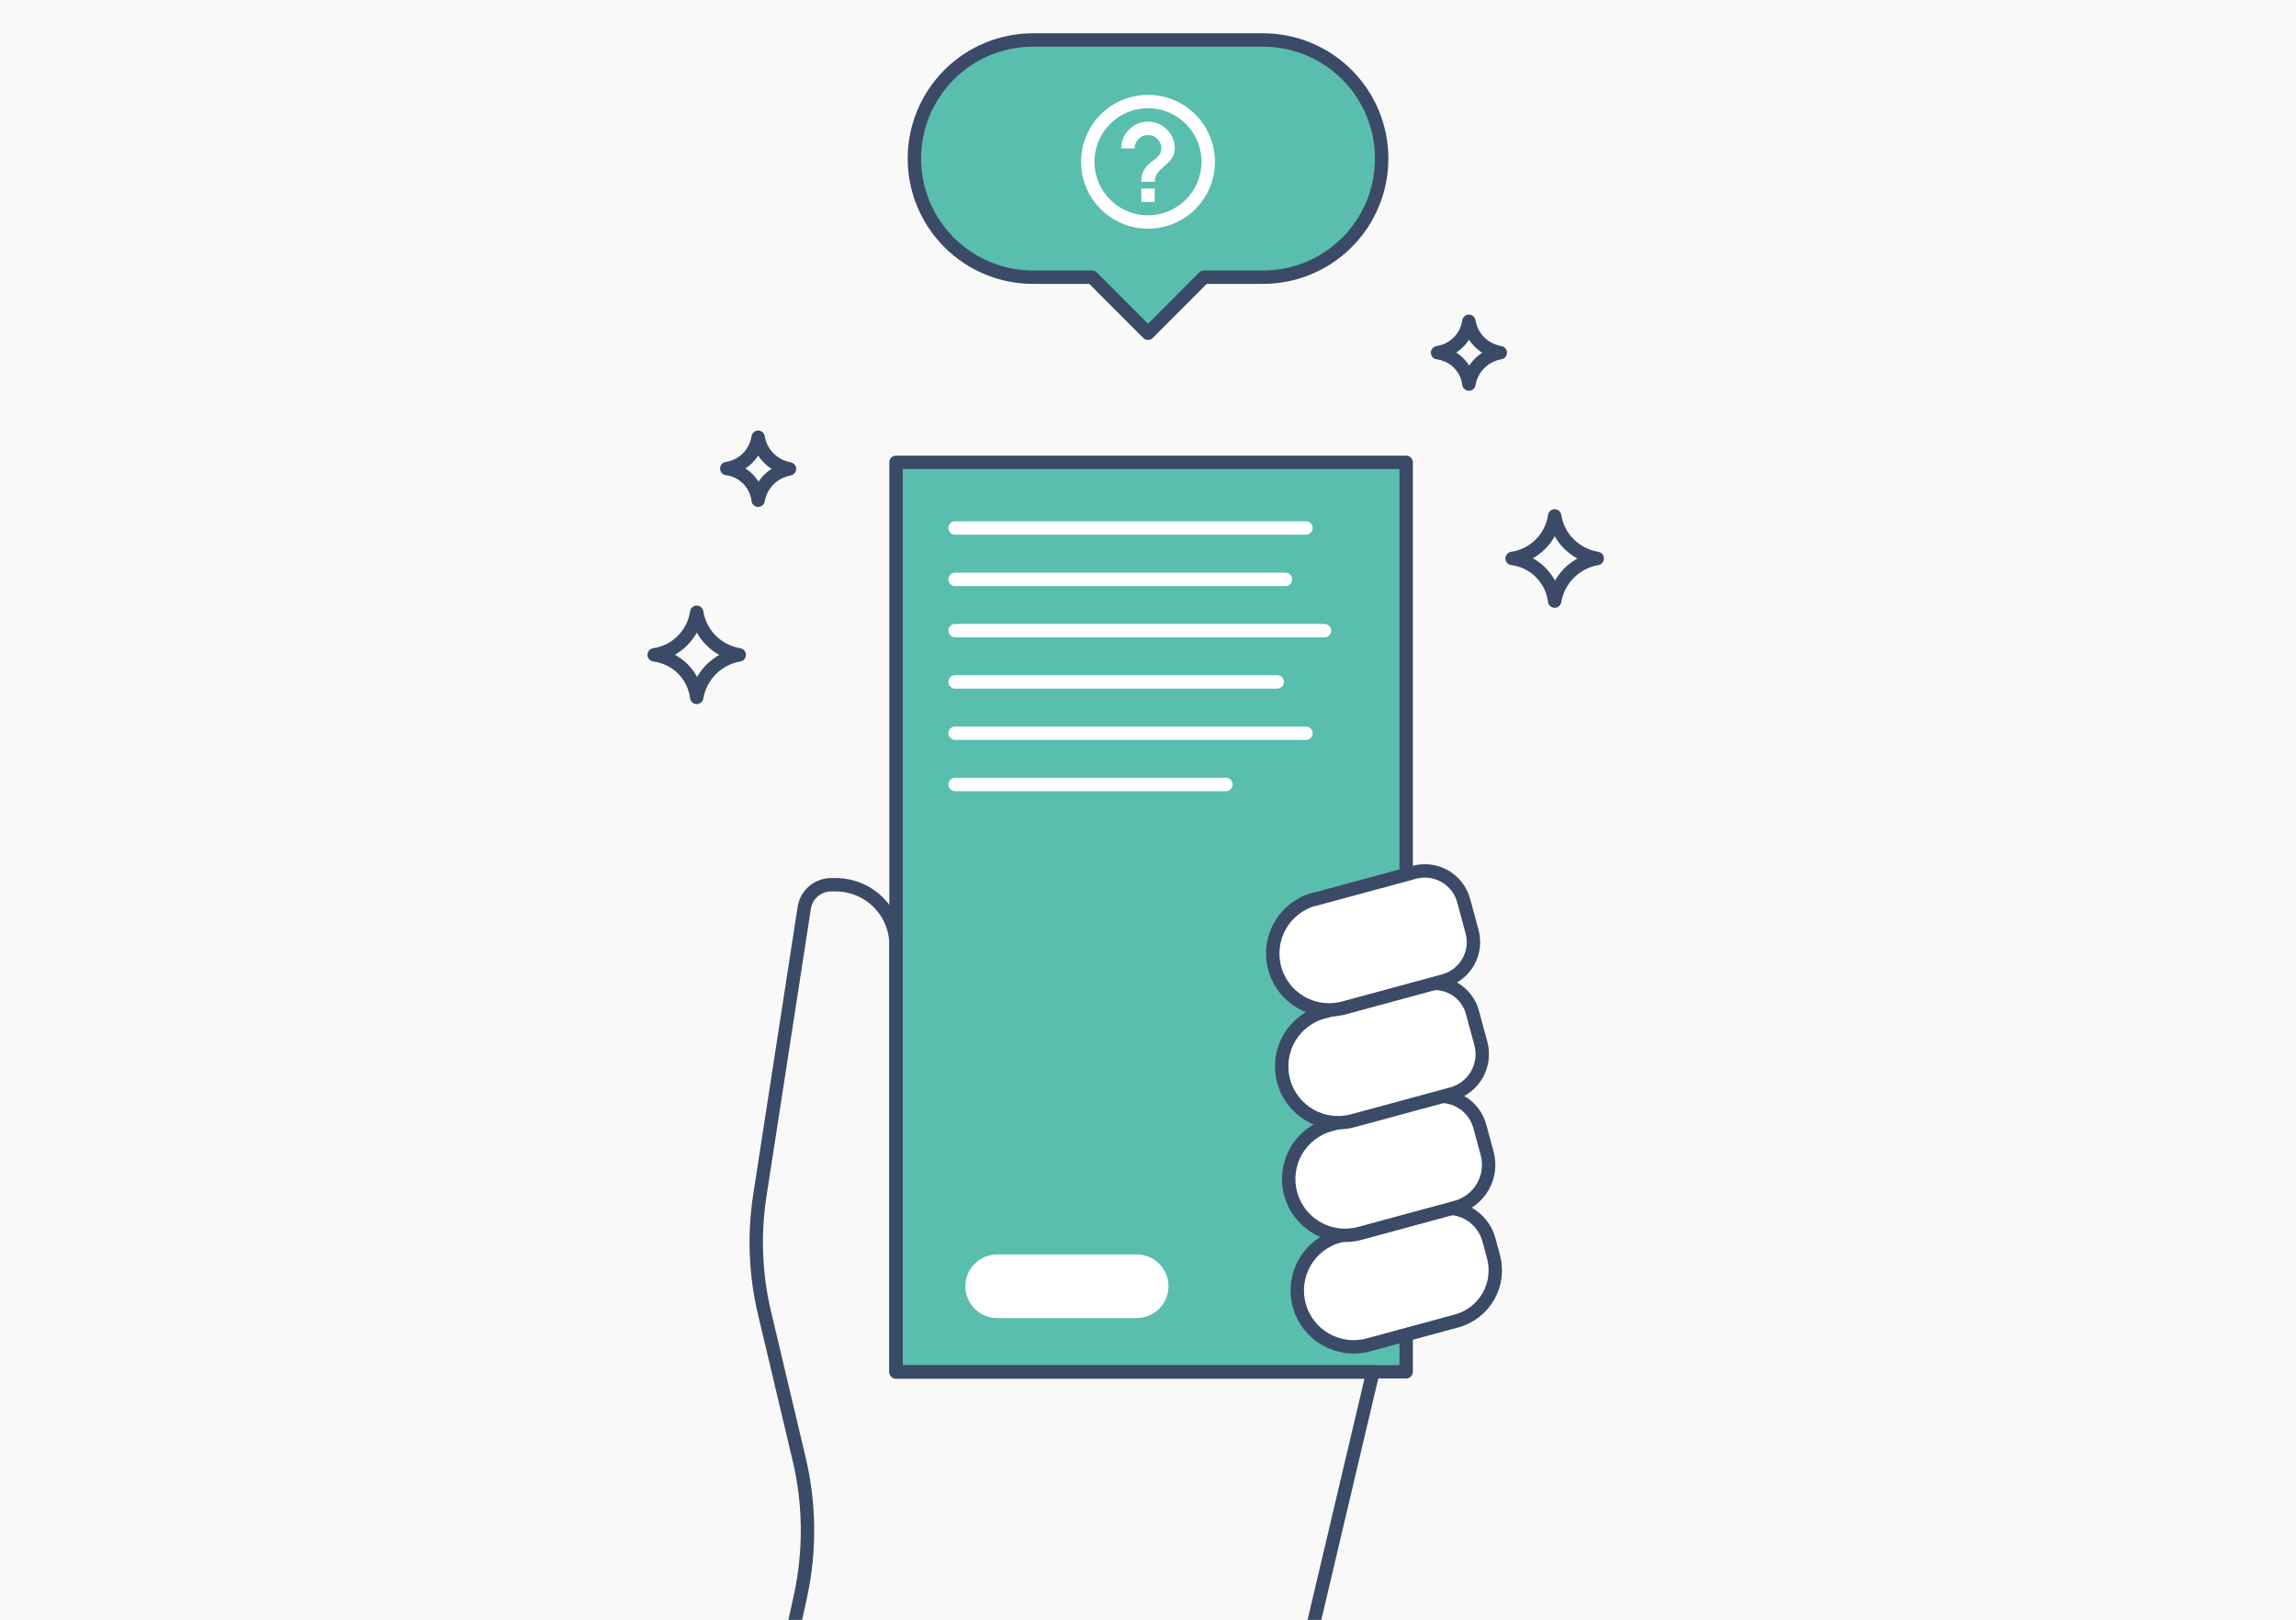 <svg width="343" height="242" viewBox="0 0 343 242" fill="none" xmlns="http://www.w3.org/2000/svg">
<rect x="0" y="0" width="343" height="242" fill="#808080" stroke="none"/>
<g clip-path="url(#clip0_1353_4359)">
<path d="M343 0H0V242H343V0Z" fill="#F9F9F9"/>
<path d="M206.41 23.69C206.41 26.018 205.951 28.323 205.06 30.473C204.169 32.624 202.863 34.578 201.216 36.223C199.569 37.869 197.615 39.174 195.464 40.064C193.313 40.954 191.007 41.411 188.68 41.41H179.86L171.5 49.78L163.14 41.41H154.32C149.62 41.41 145.113 39.543 141.79 36.22C138.467 32.897 136.6 28.39 136.6 23.69C136.6 18.99 138.467 14.483 141.79 11.16C145.113 7.837 149.62 5.97 154.32 5.97H188.68C191.007 5.969 193.313 6.426 195.464 7.316C197.615 8.206 199.569 9.511 201.216 11.156C202.863 12.802 204.169 14.756 205.06 16.907C205.951 19.057 206.41 21.362 206.41 23.69Z" fill="#5ABEAE" stroke="#3A4A67" stroke-width="2" stroke-linecap="round" stroke-linejoin="round"/>
<path d="M210.069 69.07H133.859V204.94H210.069V69.07Z" fill="#5ABEAE" stroke="#3A4A67" stroke-width="2" stroke-linecap="round" stroke-linejoin="round"/>
<path d="M124.869 132.18H124.149C123.182 132.183 122.248 132.531 121.514 133.162C120.781 133.792 120.297 134.664 120.149 135.62L113.509 178.62C112.611 184.454 112.848 190.406 114.209 196.15L119.379 217.95C120.989 224.719 121.05 231.764 119.559 238.56L108.109 290.89L181.669 304.28L205.099 204.98H133.859V141.17C133.857 138.786 132.909 136.501 131.223 134.816C129.538 133.131 127.253 132.183 124.869 132.18V132.18Z" stroke="#3A4A67" stroke-width="2" stroke-linecap="round" stroke-linejoin="round"/>
<path d="M200.015 184.666L214.589 180.714C216.225 180.271 217.97 180.495 219.44 181.338C220.91 182.181 221.985 183.574 222.429 185.209L223.112 187.728C223.656 189.735 223.38 191.876 222.346 193.68C221.312 195.484 219.603 196.803 217.596 197.347L204.422 200.919C202.267 201.503 199.968 201.207 198.03 200.097C196.093 198.986 194.676 197.151 194.092 194.995C193.508 192.84 193.803 190.541 194.914 188.604C196.025 186.667 197.86 185.25 200.015 184.666Z" fill="white" stroke="#3A4A67" stroke-width="2" stroke-linecap="round" stroke-linejoin="round"/>
<path d="M198.736 168.02L213.599 163.99C214.371 163.781 215.177 163.726 215.97 163.828C216.763 163.93 217.529 164.187 218.222 164.585C218.916 164.983 219.525 165.513 220.013 166.146C220.502 166.779 220.861 167.503 221.071 168.274L222.162 172.299C222.618 173.981 222.387 175.775 221.52 177.287C220.654 178.798 219.222 179.903 217.54 180.359L203.14 184.264C200.985 184.848 198.686 184.552 196.748 183.442C194.811 182.331 193.395 180.496 192.81 178.341C192.229 176.186 192.526 173.889 193.637 171.954C194.749 170.019 196.582 168.604 198.736 168.02Z" fill="white" stroke="#3A4A67" stroke-width="2" stroke-linecap="round" stroke-linejoin="round"/>
<path d="M197.69 151.201L212.776 147.111C213.519 146.91 214.294 146.857 215.057 146.955C215.82 147.053 216.557 147.3 217.224 147.683C217.892 148.066 218.477 148.577 218.948 149.186C219.418 149.795 219.764 150.491 219.965 151.233L221.229 155.895C221.65 157.469 221.43 159.146 220.616 160.557C219.802 161.969 218.461 163 216.888 163.423L202.092 167.435C199.937 168.019 197.637 167.724 195.7 166.613C193.763 165.502 192.346 163.667 191.762 161.512C191.178 159.357 191.473 157.057 192.584 155.12C193.695 153.183 195.53 151.766 197.685 151.182L197.69 151.201Z" fill="white" stroke="#3A4A67" stroke-width="2" stroke-linecap="round" stroke-linejoin="round"/>
<path d="M196.362 134.366L211.293 130.318C212.828 129.901 214.467 130.112 215.847 130.903C217.228 131.695 218.237 133.002 218.654 134.538L219.91 139.171C220.326 140.707 220.115 142.345 219.324 143.726C218.532 145.106 217.225 146.116 215.689 146.532L200.758 150.58C198.603 151.165 196.303 150.869 194.366 149.758C192.429 148.647 191.012 146.812 190.428 144.657C189.844 142.502 190.139 140.203 191.25 138.265C192.361 136.328 194.196 134.912 196.351 134.327L196.362 134.366Z" fill="white" stroke="#3A4A67" stroke-width="2" stroke-linecap="round" stroke-linejoin="round"/>
<path d="M142.68 78.88H195.1" stroke="white" stroke-width="2" stroke-miterlimit="10" stroke-linecap="round"/>
<path d="M142.68 86.55H192.04" stroke="white" stroke-width="2" stroke-miterlimit="10" stroke-linecap="round"/>
<path d="M142.68 94.21H197.86" stroke="white" stroke-width="2" stroke-miterlimit="10" stroke-linecap="round"/>
<path d="M142.68 101.87H190.81" stroke="white" stroke-width="2" stroke-miterlimit="10" stroke-linecap="round"/>
<path d="M142.68 109.54H195.1" stroke="white" stroke-width="2" stroke-miterlimit="10" stroke-linecap="round"/>
<path d="M142.68 117.2H183.14" stroke="white" stroke-width="2" stroke-miterlimit="10" stroke-linecap="round"/>
<path d="M169.811 187.41H148.961C146.338 187.41 144.211 189.537 144.211 192.16C144.211 194.783 146.338 196.91 148.961 196.91H169.811C172.434 196.91 174.561 194.783 174.561 192.16C174.561 189.537 172.434 187.41 169.811 187.41Z" fill="white"/>
<path d="M170.5 30.17H172.5V28.17H170.5V30.17ZM171.5 14.17C169.522 14.17 167.589 14.756 165.944 15.855C164.3 16.954 163.018 18.516 162.261 20.343C161.504 22.17 161.306 24.181 161.692 26.121C162.078 28.061 163.03 29.843 164.429 31.241C165.827 32.639 167.609 33.592 169.549 33.978C171.489 34.364 173.5 34.166 175.327 33.409C177.154 32.652 178.716 31.37 179.815 29.726C180.914 28.081 181.5 26.148 181.5 24.17C181.5 21.518 180.446 18.974 178.571 17.099C176.696 15.223 174.152 14.17 171.5 14.17ZM171.5 32.17C169.918 32.17 168.371 31.701 167.055 30.822C165.74 29.943 164.714 28.693 164.109 27.231C163.503 25.77 163.345 24.161 163.654 22.609C163.962 21.057 164.724 19.632 165.843 18.513C166.962 17.394 168.387 16.632 169.939 16.324C171.491 16.015 173.1 16.173 174.561 16.779C176.023 17.384 177.273 18.41 178.152 19.725C179.031 21.041 179.5 22.588 179.5 24.17C179.5 26.292 178.657 28.326 177.157 29.827C175.657 31.327 173.622 32.17 171.5 32.17ZM171.5 18.17C170.439 18.17 169.422 18.591 168.672 19.341C167.921 20.092 167.5 21.109 167.5 22.17H169.5C169.5 21.64 169.711 21.131 170.086 20.756C170.461 20.381 170.97 20.17 171.5 20.17C172.03 20.17 172.539 20.381 172.914 20.756C173.289 21.131 173.5 21.64 173.5 22.17C173.5 24.17 170.5 23.92 170.5 27.17H172.5C172.5 24.92 175.5 24.67 175.5 22.17C175.5 21.109 175.079 20.092 174.328 19.341C173.578 18.591 172.561 18.17 171.5 18.17Z" fill="white"/>
<path d="M343 0H0V242H343V0Z" fill="#F9F9F9"/>
<path d="M232.251 89.8C232.05 88.182 231.315 86.677 230.164 85.524C229.012 84.37 227.508 83.633 225.891 83.43C227.495 83.197 228.98 82.452 230.126 81.306C231.272 80.16 232.017 78.674 232.251 77.07C232.467 78.435 233.047 79.717 233.931 80.78C235.13 82.186 236.788 83.124 238.611 83.43C236.987 83.716 235.494 84.503 234.341 85.68C233.245 86.812 232.516 88.248 232.251 89.8V89.8Z" stroke="#3A4A67" stroke-width="2" stroke-linecap="round" stroke-linejoin="round"/>
<path d="M104.081 104.19C103.88 102.575 103.148 101.073 102.001 99.92C100.84 98.775 99.337 98.041 97.721 97.83C99.325 97.597 100.81 96.852 101.956 95.706C103.102 94.56 103.848 93.074 104.081 91.47C104.335 93.065 105.087 94.54 106.229 95.682C107.371 96.824 108.845 97.576 110.441 97.83C108.853 98.102 107.389 98.86 106.25 99.999C105.111 101.138 104.353 102.602 104.081 104.19V104.19Z" stroke="#3A4A67" stroke-width="2" stroke-linecap="round" stroke-linejoin="round"/>
<path d="M219.44 57.38C219.292 56.19 218.754 55.082 217.91 54.23C217.056 53.386 215.95 52.845 214.76 52.69C215.955 52.511 217.06 51.949 217.91 51.09C218.735 50.249 219.271 49.166 219.44 48C219.604 49.009 220.035 49.955 220.69 50.74C221.571 51.775 222.789 52.465 224.13 52.69C222.959 52.89 221.879 53.449 221.039 54.289C220.199 55.129 219.64 56.209 219.44 57.38V57.38Z" stroke="#3A4A67" stroke-width="2" stroke-linecap="round" stroke-linejoin="round"/>
<path d="M113.26 74.73C113.12 73.531 112.582 72.413 111.731 71.556C110.881 70.698 109.768 70.151 108.57 70C109.75 69.825 110.843 69.276 111.687 68.433C112.531 67.591 113.083 66.499 113.26 65.32C113.422 66.325 113.85 67.268 114.5 68.05C115.375 69.102 116.594 69.81 117.94 70.05C116.746 70.263 115.649 70.844 114.8 71.71C113.993 72.538 113.456 73.591 113.26 74.73V74.73Z" stroke="#3A4A67" stroke-width="2" stroke-linecap="round" stroke-linejoin="round"/>
<path d="M206.41 23.69C206.41 26.018 205.951 28.323 205.06 30.473C204.169 32.624 202.863 34.578 201.216 36.223C199.569 37.869 197.615 39.174 195.464 40.064C193.313 40.954 191.007 41.411 188.68 41.41H179.86L171.5 49.78L163.14 41.41H154.32C149.62 41.41 145.113 39.543 141.79 36.22C138.467 32.897 136.6 28.39 136.6 23.69C136.6 18.99 138.467 14.483 141.79 11.16C145.113 7.837 149.62 5.97 154.32 5.97H188.68C191.007 5.969 193.313 6.426 195.464 7.316C197.615 8.206 199.569 9.511 201.216 11.156C202.863 12.802 204.169 14.756 205.06 16.907C205.951 19.057 206.41 21.362 206.41 23.69Z" fill="#5ABEAE" stroke="#3A4A67" stroke-width="2" stroke-linecap="round" stroke-linejoin="round"/>
<path d="M210.069 69.07H133.859V204.94H210.069V69.07Z" fill="#5ABEAE" stroke="#3A4A67" stroke-width="2" stroke-linecap="round" stroke-linejoin="round"/>
<path d="M124.869 132.18H124.149C123.182 132.183 122.248 132.531 121.514 133.162C120.781 133.792 120.297 134.664 120.149 135.62L113.509 178.62C112.611 184.454 112.848 190.406 114.209 196.15L119.379 217.95C120.989 224.719 121.05 231.764 119.559 238.56L108.109 290.89L181.669 304.28L205.099 204.98H133.859V141.17C133.857 138.786 132.909 136.501 131.223 134.816C129.538 133.131 127.253 132.183 124.869 132.18V132.18Z" stroke="#3A4A67" stroke-width="2" stroke-linecap="round" stroke-linejoin="round"/>
<path d="M200.015 184.666L214.589 180.714C216.225 180.271 217.97 180.495 219.44 181.338C220.91 182.181 221.985 183.574 222.429 185.209L223.112 187.728C223.656 189.735 223.38 191.876 222.346 193.68C221.312 195.484 219.603 196.803 217.596 197.347L204.422 200.919C202.267 201.503 199.968 201.207 198.03 200.097C196.093 198.986 194.676 197.151 194.092 194.995C193.508 192.84 193.803 190.541 194.914 188.604C196.025 186.667 197.86 185.25 200.015 184.666Z" fill="white" stroke="#3A4A67" stroke-width="2" stroke-linecap="round" stroke-linejoin="round"/>
<path d="M198.736 168.02L213.599 163.99C214.371 163.781 215.177 163.726 215.97 163.828C216.763 163.93 217.529 164.187 218.222 164.585C218.916 164.983 219.525 165.513 220.013 166.146C220.502 166.779 220.861 167.503 221.071 168.274L222.162 172.299C222.618 173.981 222.387 175.775 221.52 177.287C220.654 178.798 219.222 179.903 217.54 180.359L203.14 184.264C200.985 184.848 198.686 184.552 196.748 183.442C194.811 182.331 193.395 180.496 192.81 178.341C192.229 176.186 192.526 173.889 193.637 171.954C194.749 170.019 196.582 168.604 198.736 168.02Z" fill="white" stroke="#3A4A67" stroke-width="2" stroke-linecap="round" stroke-linejoin="round"/>
<path d="M197.69 151.201L212.776 147.111C213.519 146.91 214.294 146.857 215.057 146.955C215.82 147.053 216.557 147.3 217.224 147.683C217.892 148.066 218.477 148.577 218.948 149.186C219.418 149.795 219.764 150.491 219.965 151.233L221.229 155.895C221.65 157.469 221.43 159.146 220.616 160.557C219.802 161.969 218.461 163 216.888 163.423L202.092 167.435C199.937 168.019 197.637 167.724 195.7 166.613C193.763 165.502 192.346 163.667 191.762 161.512C191.178 159.357 191.473 157.057 192.584 155.12C193.695 153.183 195.53 151.766 197.685 151.182L197.69 151.201Z" fill="white" stroke="#3A4A67" stroke-width="2" stroke-linecap="round" stroke-linejoin="round"/>
<path d="M196.362 134.366L211.293 130.318C212.828 129.901 214.467 130.112 215.847 130.903C217.228 131.695 218.237 133.002 218.654 134.538L219.91 139.171C220.326 140.707 220.115 142.345 219.324 143.726C218.532 145.106 217.225 146.116 215.689 146.532L200.758 150.58C198.603 151.165 196.303 150.869 194.366 149.758C192.429 148.647 191.012 146.812 190.428 144.657C189.844 142.502 190.139 140.203 191.25 138.265C192.361 136.328 194.196 134.912 196.351 134.327L196.362 134.366Z" fill="white" stroke="#3A4A67" stroke-width="2" stroke-linecap="round" stroke-linejoin="round"/>
<path d="M142.68 78.88H195.1" stroke="white" stroke-width="2" stroke-miterlimit="10" stroke-linecap="round"/>
<path d="M142.68 86.55H192.04" stroke="white" stroke-width="2" stroke-miterlimit="10" stroke-linecap="round"/>
<path d="M142.68 94.21H197.86" stroke="white" stroke-width="2" stroke-miterlimit="10" stroke-linecap="round"/>
<path d="M142.68 101.87H190.81" stroke="white" stroke-width="2" stroke-miterlimit="10" stroke-linecap="round"/>
<path d="M142.68 109.54H195.1" stroke="white" stroke-width="2" stroke-miterlimit="10" stroke-linecap="round"/>
<path d="M142.68 117.2H183.14" stroke="white" stroke-width="2" stroke-miterlimit="10" stroke-linecap="round"/>
<path d="M169.811 187.41H148.961C146.338 187.41 144.211 189.537 144.211 192.16C144.211 194.783 146.338 196.91 148.961 196.91H169.811C172.434 196.91 174.561 194.783 174.561 192.16C174.561 189.537 172.434 187.41 169.811 187.41Z" fill="white"/>
<path d="M170.5 30.17H172.5V28.17H170.5V30.17ZM171.5 14.17C169.522 14.17 167.589 14.756 165.944 15.855C164.3 16.954 163.018 18.516 162.261 20.343C161.504 22.17 161.306 24.181 161.692 26.121C162.078 28.061 163.03 29.843 164.429 31.241C165.827 32.639 167.609 33.592 169.549 33.978C171.489 34.364 173.5 34.166 175.327 33.409C177.154 32.652 178.716 31.37 179.815 29.726C180.914 28.081 181.5 26.148 181.5 24.17C181.5 21.518 180.446 18.974 178.571 17.099C176.696 15.223 174.152 14.17 171.5 14.17ZM171.5 32.17C169.918 32.17 168.371 31.701 167.055 30.822C165.74 29.943 164.714 28.693 164.109 27.231C163.503 25.77 163.345 24.161 163.654 22.609C163.962 21.057 164.724 19.632 165.843 18.513C166.962 17.394 168.387 16.632 169.939 16.324C171.491 16.015 173.1 16.173 174.561 16.779C176.023 17.384 177.273 18.41 178.152 19.725C179.031 21.041 179.5 22.588 179.5 24.17C179.5 26.292 178.657 28.326 177.157 29.827C175.657 31.327 173.622 32.17 171.5 32.17ZM171.5 18.17C170.439 18.17 169.422 18.591 168.672 19.341C167.921 20.092 167.5 21.109 167.5 22.17H169.5C169.5 21.64 169.711 21.131 170.086 20.756C170.461 20.381 170.97 20.17 171.5 20.17C172.03 20.17 172.539 20.381 172.914 20.756C173.289 21.131 173.5 21.64 173.5 22.17C173.5 24.17 170.5 23.92 170.5 27.17H172.5C172.5 24.92 175.5 24.67 175.5 22.17C175.5 21.109 175.079 20.092 174.328 19.341C173.578 18.591 172.561 18.17 171.5 18.17Z" fill="white"/>
</g>
<defs>
<clipPath id="clip0_1353_4359">
<rect width="343" height="242" fill="white"/>
</clipPath>
</defs>
</svg>
